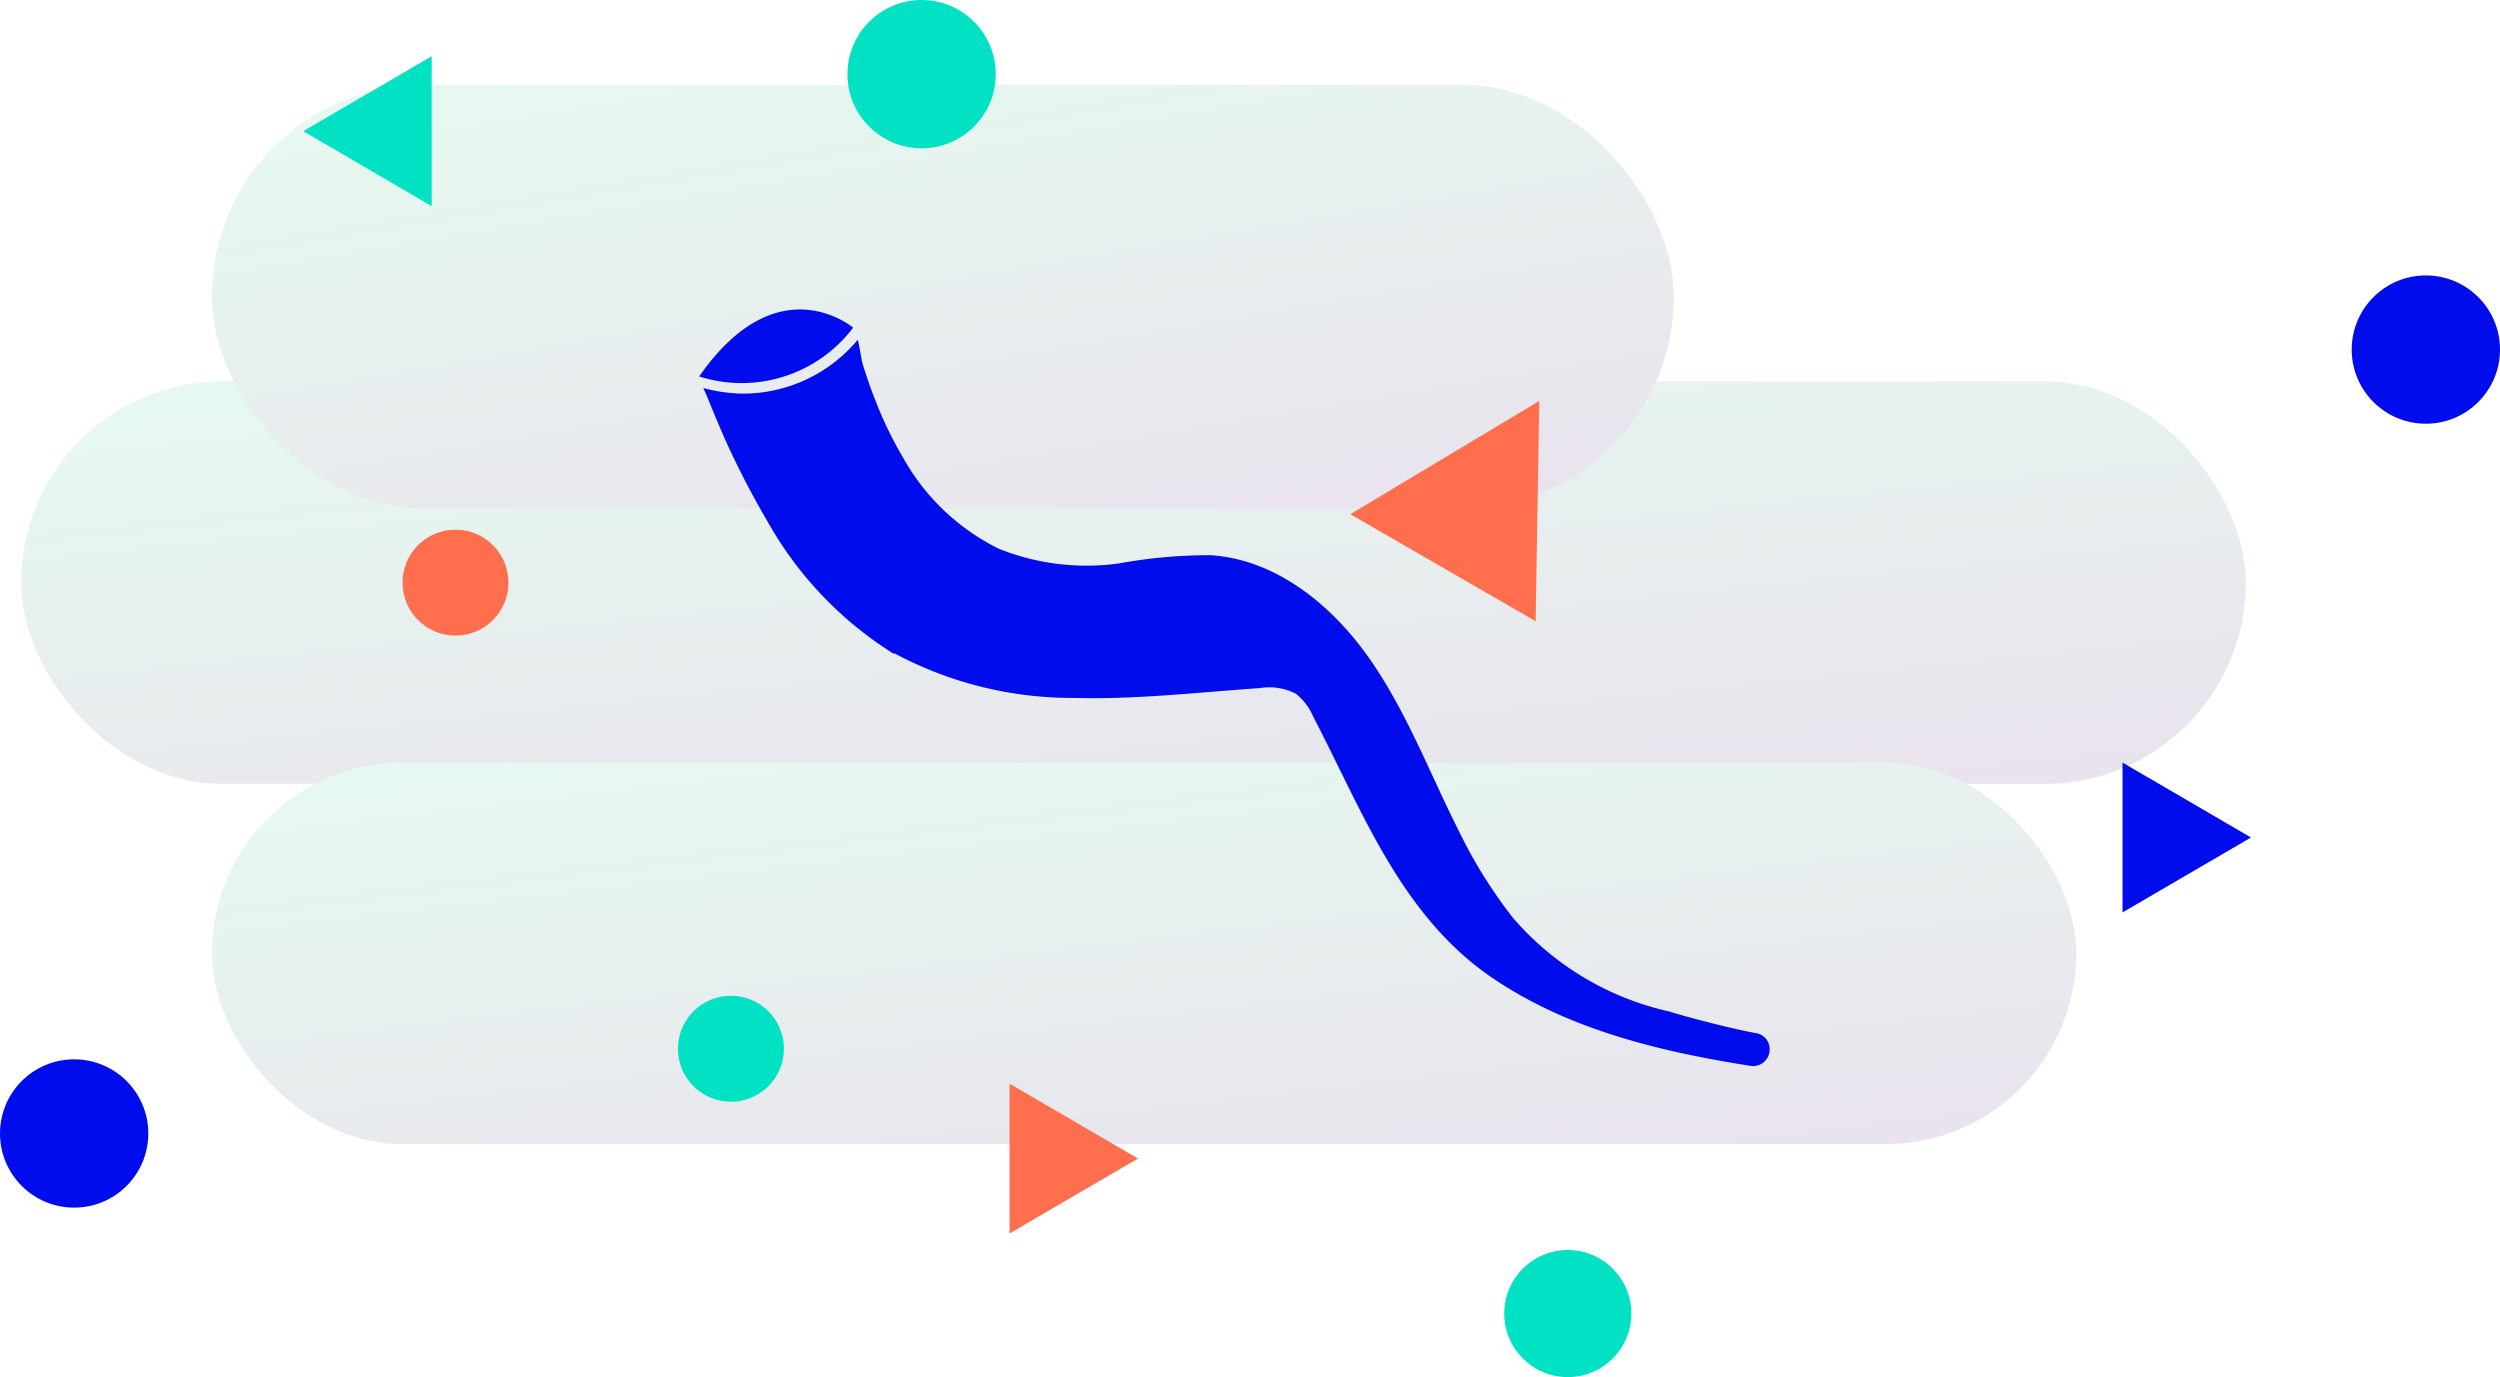 <svg xmlns="http://www.w3.org/2000/svg" xmlns:xlink="http://www.w3.org/1999/xlink" width="118" height="65" viewBox="0 0 118 65">
  <defs>
    <linearGradient id="linear-gradient" x1="0.13" x2="0.865" y2="1.278" gradientUnits="objectBoundingBox">
      <stop offset="0" stop-color="#68dea4"/>
      <stop offset="1" stop-color="#843d95"/>
    </linearGradient>
  </defs>
  <g id="Group_16" data-name="Group 16" transform="translate(0)">
    <g id="Group_14" data-name="Group 14" transform="translate(0)">
      <g id="Group_13" data-name="Group 13" transform="translate(1 4)" opacity="0.17">
        <rect id="Rectangle_27" data-name="Rectangle 27" width="105" height="19" rx="9.5" transform="translate(0 14)" fill="url(#linear-gradient)"/>
        <rect id="Rectangle_28" data-name="Rectangle 28" width="88" height="18" rx="9" transform="translate(9 32)" fill="url(#linear-gradient)"/>
        <rect id="Rectangle_29" data-name="Rectangle 29" width="69" height="20" rx="10" transform="translate(9 0)" fill="url(#linear-gradient)"/>
      </g>
      <circle id="Ellipse_21" data-name="Ellipse 21" cx="3.5" cy="3.5" r="3.5" transform="translate(40 0)" fill="#00e2c3"/>
      <circle id="Ellipse_22" data-name="Ellipse 22" cx="3.5" cy="3.5" r="3.5" transform="translate(0 50)" fill="#000ceb"/>
      <circle id="Ellipse_24" data-name="Ellipse 24" cx="3.5" cy="3.5" r="3.5" transform="translate(111 13)" fill="#000ceb"/>
      <circle id="Ellipse_19" data-name="Ellipse 19" cx="2.5" cy="2.5" r="2.5" transform="translate(32 47)" fill="#00e2c3"/>
      <circle id="Ellipse_18" data-name="Ellipse 18" cx="2.5" cy="2.5" r="2.5" transform="translate(19 25)" fill="#ff6e4d"/>
      <circle id="Ellipse_20" data-name="Ellipse 20" cx="3" cy="3" r="3" transform="translate(71 59)" fill="#00e2c3"/>
      <path id="Polygon_6" data-name="Polygon 6" d="M5.051,0,10.1,9.092H0Z" transform="translate(68.28 16.398) rotate(30)" fill="#ff6e4d"/>
      <path id="Polygon_7" data-name="Polygon 7" d="M3.536,0,7.072,6.062H0Z" transform="translate(14.313 9.727) rotate(-90)" fill="#00e2c3"/>
      <path id="Polygon_8" data-name="Polygon 8" d="M3.536,0,7.072,6.062H0Z" transform="translate(106.246 35.994) rotate(90)" fill="#000ceb"/>
      <path id="Polygon_9" data-name="Polygon 9" d="M3.536,0,7.072,6.062H0Z" transform="translate(53.713 51.148) rotate(90)" fill="#ff6e4d"/>
    </g>
    <g id="Layer_2" data-name="Layer 2" transform="translate(33 7)">
      <g id="Layer_1" data-name="Layer 1" transform="translate(0 0)">
        <rect id="Rectangle_30" data-name="Rectangle 30" width="50" height="51" transform="translate(0 0)" fill="none"/>
        <path id="Path_37" data-name="Path 37" d="M49.874,41.472c-1.253-.222-3.8-.909-4.041-1.01a13.649,13.649,0,0,1-7.446-4.455,22.942,22.942,0,0,1-2.546-4.1c-1.384-2.748-2.475-5.657-4.243-8.163s-4.4-4.637-7.466-4.829a23.751,23.751,0,0,0-4.3.384,11.113,11.113,0,0,1-5.688-.687A10.476,10.476,0,0,1,9.616,14.3a18.1,18.1,0,0,1-1.323-2.748c-.212-.525-.4-1.091-.576-1.647-.061-.212-.131-.737-.232-1.162a7.072,7.072,0,0,1-5.415,2.546A7.648,7.648,0,0,1,.19,11.023c.081.182.162.343.172.384.273.667.546,1.334.849,2.021a41.038,41.038,0,0,0,2.021,3.91,17.417,17.417,0,0,0,5.92,6.213h.071a17.781,17.781,0,0,0,8.456,2.1c2.93.081,5.859-.263,8.789-.465a2.738,2.738,0,0,1,1.687.263,2.718,2.718,0,0,1,.818,1.071c2.263,4.334,4.041,9.153,8.143,12.123,3.647,2.6,8.082,3.677,12.5,4.374a.778.778,0,0,0,.9-.677h0a.768.768,0,0,0-.636-.869Z" transform="translate(0.004 0.291)" fill="#000ceb"/>
        <path id="Path_38" data-name="Path 38" d="M7.264,8.189h0S3.708,5.158,0,10.492a6.6,6.6,0,0,0,7.264-2.3Z" transform="translate(0.002 0.277)" fill="#000ceb"/>
      </g>
    </g>
  </g>
</svg>
